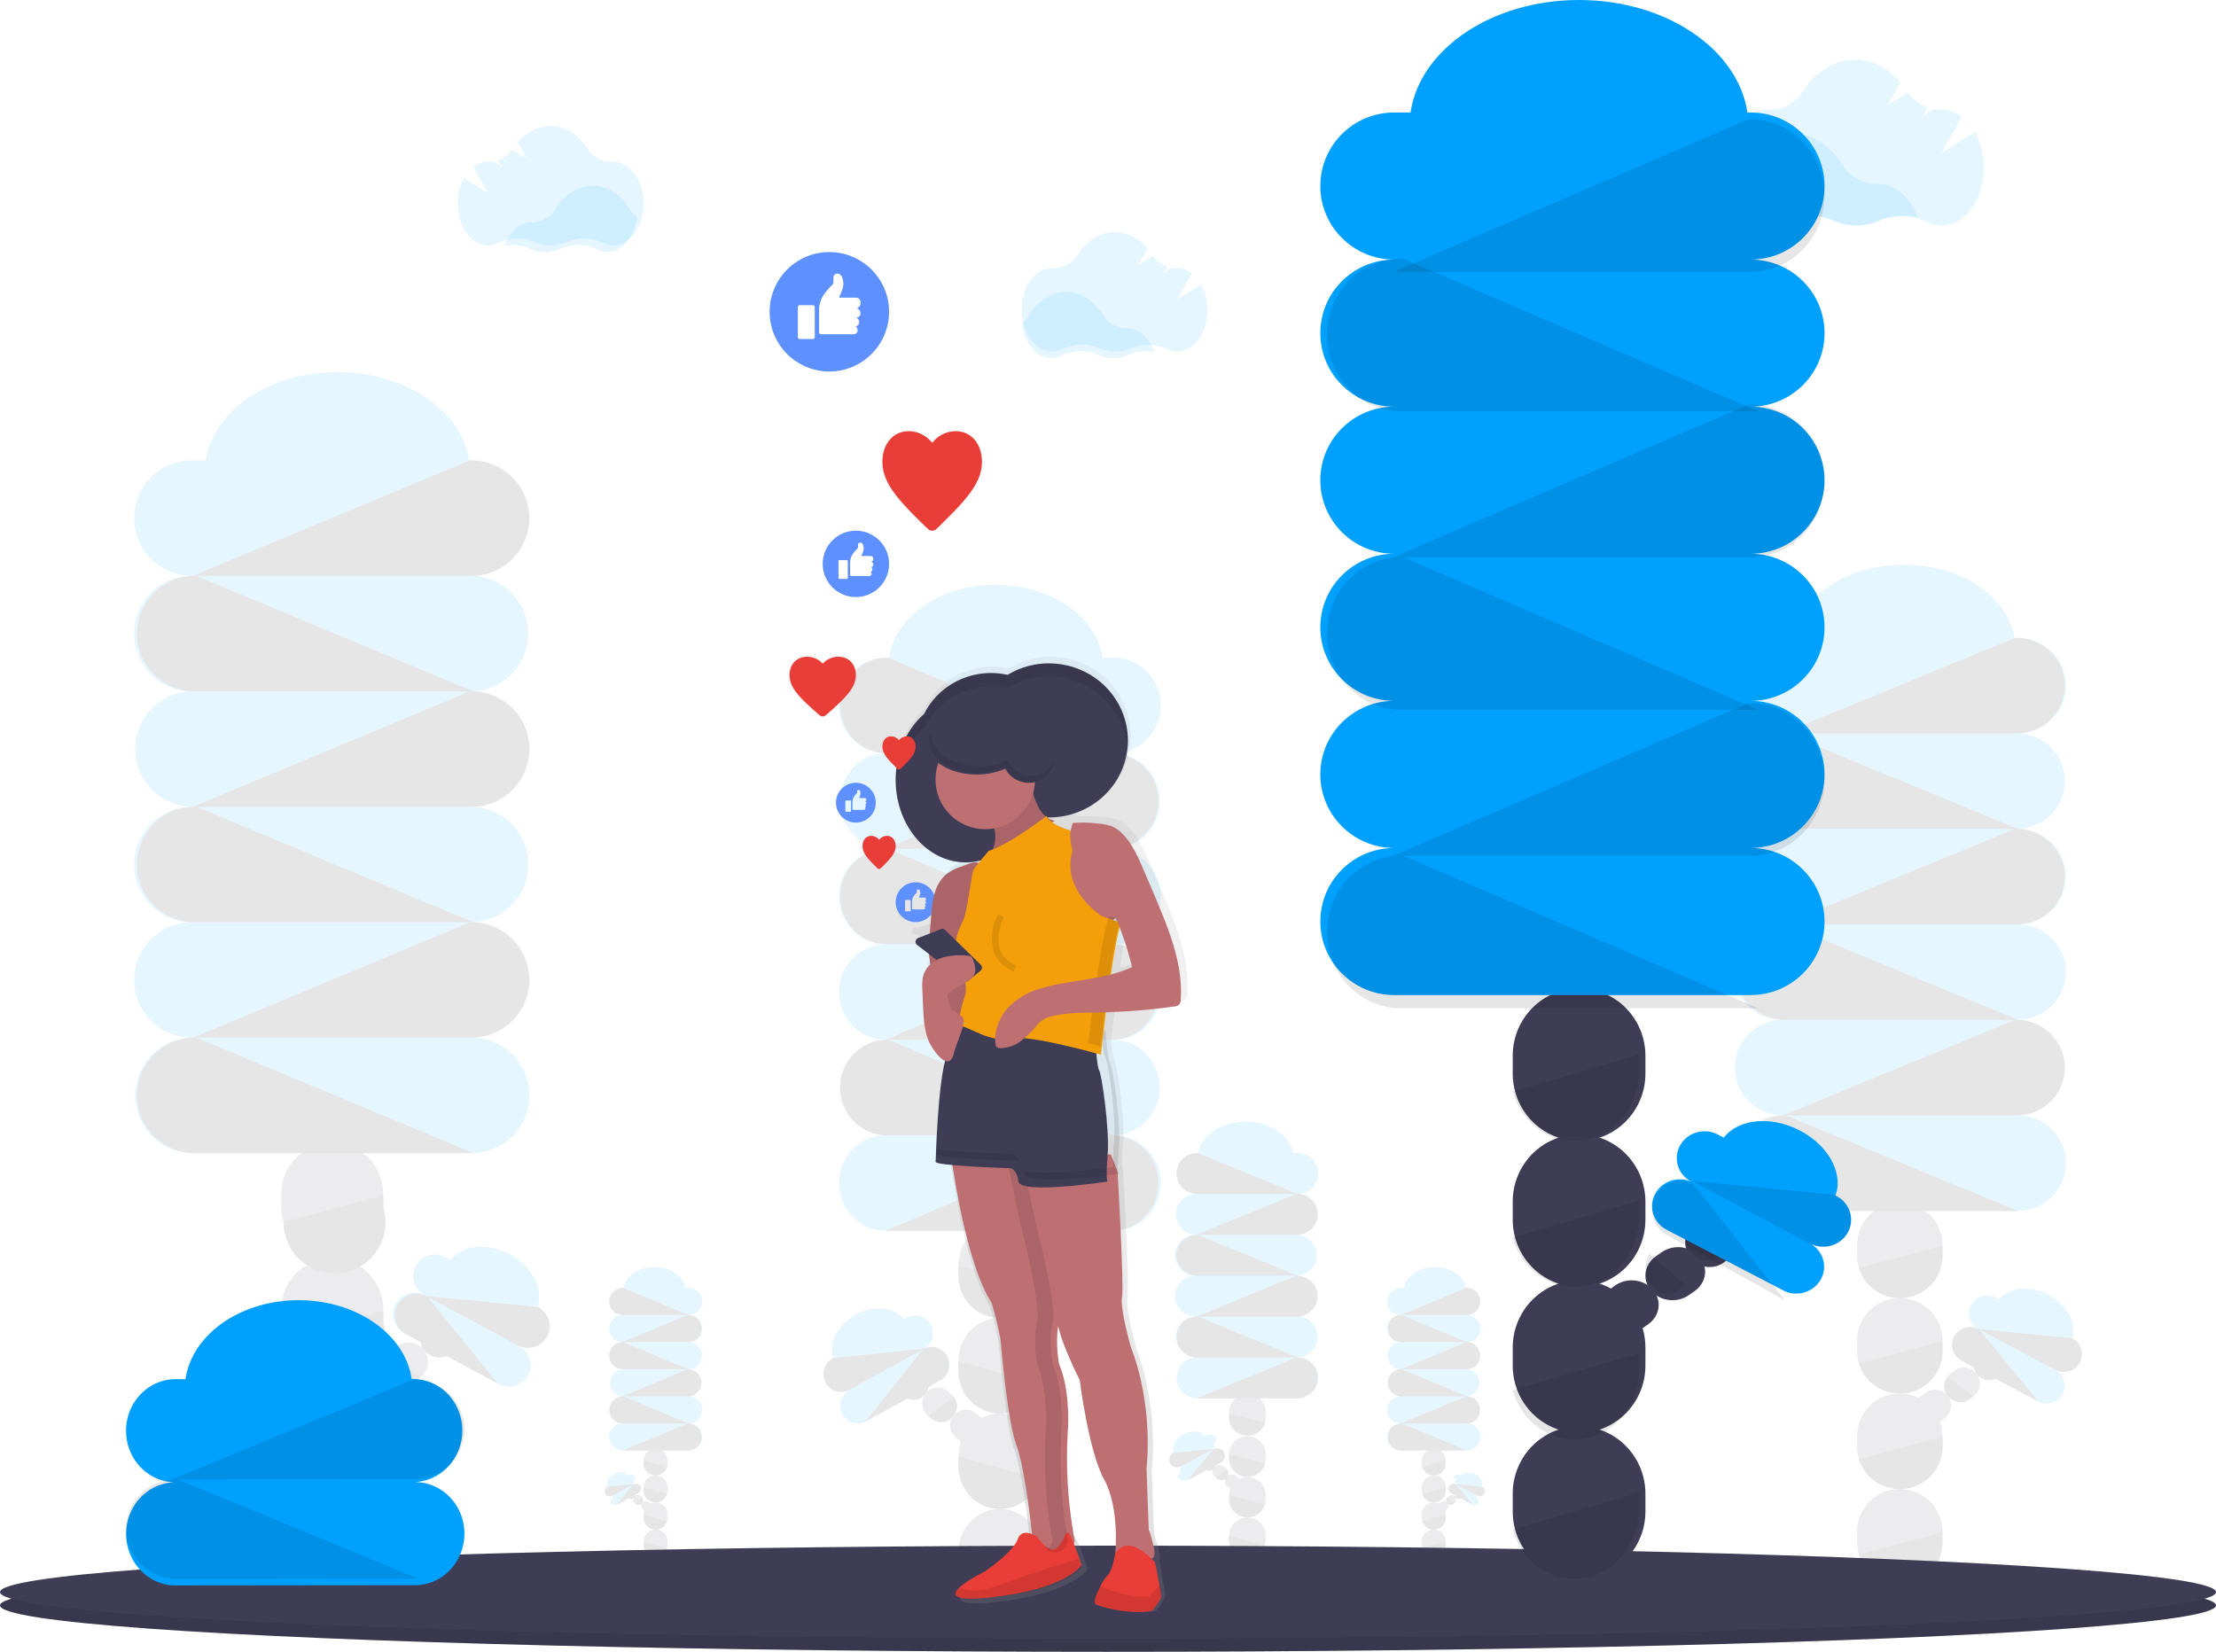 <svg xmlns="http://www.w3.org/2000/svg" width="334" height="249" viewBox="0 0 334 249">
    <defs>
        <linearGradient id="a" x1="49.985%" x2="49.985%" y1="99.995%" y2=".005%">
            <stop offset="0%" stop-color="gray" stop-opacity=".25"/>
            <stop offset="54%" stop-color="gray" stop-opacity=".12"/>
            <stop offset="100%" stop-color="gray" stop-opacity=".1"/>
        </linearGradient>
    </defs>
    <g fill="none" fill-rule="evenodd">
        <path fill="#00A0FF" fill-rule="nonzero" d="M289 32.699a9.813 9.813 0 0 0-5.612.603 8.389 8.389 0 0 1-6.74-.017 9.593 9.593 0 0 0-7.924.152 4.961 4.961 0 0 1-2.282.563c-3.213 0-5.886-3.185-6.442-7.389a6.159 6.159 0 0 0 1.606-1.706c1.884-2.988 4.802-4.905 8.079-4.905 3.276 0 6.157 1.894 8.03 4.852a6.225 6.225 0 0 0 5.355 2.886h.084c2.536 0 4.752 2.016 5.846 4.96z" opacity=".1"/>
        <path fill="#00A0FF" fill-rule="nonzero" d="M297.673 19.904l-5.045 3.147 3.062-5.477a5.06 5.06 0 0 0-3.052-1.07h-.082c-.35.006-.7-.019-1.046-.074l-1.704 1.064.735-1.31a6.062 6.062 0 0 1-2.99-2.237l-3.063 1.917 1.95-3.454c-1.79-2.113-4.203-3.41-6.855-3.41-3.183 0-6.018 1.863-7.848 4.762a5.877 5.877 0 0 1-5.201 2.748h-.172c-3.514 0-6.362 3.918-6.362 8.747 0 4.828 2.825 8.743 6.352 8.743a4.851 4.851 0 0 0 2.217-.543 9.317 9.317 0 0 1 7.698-.15 8.16 8.16 0 0 0 6.547.015 9.34 9.34 0 0 1 7.633.144 4.828 4.828 0 0 0 2.19.534c3.515 0 6.362-3.915 6.362-8.747a10.957 10.957 0 0 0-1.326-5.35z" opacity=".1"/>
        <g fill-rule="nonzero" opacity=".1">
            <path fill="#3F3D56" d="M42.406 214.775v2.063a7.68 7.68 0 0 0 7.68 7.678 7.68 7.68 0 0 0 7.681-7.678v-2.046a7.68 7.68 0 0 0-7.68-7.678 7.68 7.68 0 0 0-7.681 7.678v-.017zM57.767 182.013v-2.049a7.68 7.68 0 0 0-7.68-7.678 7.68 7.68 0 0 0-7.681 7.678v2.046c-.003.752.107 1.5.326 2.22a7.678 7.678 0 0 0 15.016-2.22l.02.003z"/>
            <path fill="#3F3D56" d="M42.406 197.37v2.05a7.68 7.68 0 0 0 7.68 7.677 7.68 7.68 0 0 0 7.681-7.678v-2.05a7.68 7.68 0 0 0-7.68-7.677 7.68 7.68 0 0 0-7.681 7.678zM50.087 224.5a7.702 7.702 0 0 0-7.681 7.675v2.046a7.68 7.68 0 0 0 7.68 7.678 7.68 7.68 0 0 0 7.681-7.678v-2.046a7.7 7.7 0 0 0-7.68-7.675z"/>
            <path fill="#000" d="M57.767 180.163v1.85a7.678 7.678 0 1 1-15.016 2.219l15.016-4.069zM57.767 197.585v1.85a7.678 7.678 0 1 1-15.016 2.219l15.016-4.069zM57.767 214.971v1.867a7.678 7.678 0 1 1-15.016 2.219l15.016-4.086zM57.767 232.374v1.85a7.678 7.678 0 1 1-15.016 2.219l15.016-4.07z"/>
            <path fill="#3F3D56" d="M73.805 199.543l-.614.473a2.903 2.903 0 0 1-3.545-4.594l.614-.473a2.9 2.9 0 1 1 3.545 4.595z"/>
            <path fill="#3F3D56" d="M65.05 198.972l-.61.473a2.9 2.9 0 1 0 3.544 4.591l.61-.47a2.9 2.9 0 1 0-3.544-4.594z"/>
            <path fill="#3F3D56" d="M59.843 202.989l-.613.47a2.9 2.9 0 1 0 3.545 4.591l.613-.47a2.9 2.9 0 1 0-3.545-4.594v.003z"/>
            <path fill="#3F3D56" d="M54.634 207.006l-.61.47a2.9 2.9 0 1 0 3.544 4.594l.61-.473a2.9 2.9 0 1 0-3.544-4.591z"/>
            <path fill="#000" d="M73.746 199.595l-.555.428a2.903 2.903 0 0 1-4.133-3.985l4.688 3.557zM68.536 203.612l-.552.424a2.903 2.903 0 0 1-4.119-3.98l4.671 3.556zM63.33 207.626l-.555.427a2.903 2.903 0 0 1-4.133-3.98l4.688 3.553z"/>
            <path fill="#00A0FF" d="M71.082 104.21a8.704 8.704 0 0 1 8.706 8.703 8.704 8.704 0 0 1-8.706 8.703 8.704 8.704 0 0 1 8.537 8.7c0 4.742-3.795 8.61-8.537 8.702a8.704 8.704 0 0 1 8.537 8.701c0 4.741-3.795 8.61-8.537 8.701a8.704 8.704 0 0 1 8.706 8.703 8.704 8.704 0 0 1-8.706 8.703H29.094a8.704 8.704 0 0 1-8.706-8.703 8.704 8.704 0 0 1 8.706-8.703 8.706 8.706 0 0 1-7.68-4.3 8.7 8.7 0 0 1 0-8.8 8.706 8.706 0 0 1 7.68-4.302 8.706 8.706 0 0 1-7.68-4.301 8.7 8.7 0 0 1 0-8.8 8.706 8.706 0 0 1 7.68-4.301 8.704 8.704 0 0 1-8.706-8.703 8.704 8.704 0 0 1 8.706-8.703 8.706 8.706 0 0 1-7.68-4.301 8.7 8.7 0 0 1 0-8.8 8.706 8.706 0 0 1 7.68-4.302 8.706 8.706 0 0 1-7.68-4.3 8.7 8.7 0 0 1 0-8.8 8.706 8.706 0 0 1 7.68-4.302h1.92c1.103-7.486 9.564-13.31 19.843-13.31 10.28 0 18.74 5.824 19.843 13.31h.382a8.704 8.704 0 0 1 8.537 8.701c0 4.741-3.795 8.61-8.537 8.701a8.704 8.704 0 0 1 8.537 8.702c0 4.74-3.795 8.61-8.537 8.7z"/>
            <path fill="#000" d="M79.785 78.108a8.727 8.727 0 0 1-8.703 8.7H29.094l41.73-17.403h.258a8.727 8.727 0 0 1 8.703 8.703z"/>
            <path fill="#000" d="M20.646 95.51a8.727 8.727 0 0 0 8.706 8.7h41.985l-41.73-17.403h-.255a8.73 8.73 0 0 0-8.706 8.703zM20.646 130.315a8.73 8.73 0 0 0 8.706 8.703h41.985l-41.73-17.402h-.255a8.727 8.727 0 0 0-8.706 8.7zM20.646 165.123a8.73 8.73 0 0 0 8.706 8.703h41.985l-41.73-17.406h-.255a8.73 8.73 0 0 0-8.706 8.703zM79.785 112.913a8.727 8.727 0 0 1-8.703 8.703H29.094l41.73-17.406h.258a8.727 8.727 0 0 1 8.703 8.703z"/>
            <path fill="#000" d="M79.785 147.72a8.727 8.727 0 0 1-8.703 8.7H29.094l41.73-17.402h.258a8.727 8.727 0 0 1 8.703 8.703z"/>
            <path fill="#00A0FF" d="M74.963 208.53l-13.827-7.44a3.263 3.263 0 1 1 3.088-5.73 3.263 3.263 0 1 1 3.085-5.73l.633.326c1.69-2.284 5.507-2.689 8.892-.868 3.385 1.82 5.141 5.24 4.175 7.9l.127.069a3.263 3.263 0 0 1-3.075 5.75 3.263 3.263 0 1 1-3.098 5.723z"/>
            <path fill="#000" d="M82.471 201.478a3.265 3.265 0 0 1-4.41 1.328l-13.824-7.44 16.827 1.664.085.046a3.263 3.263 0 0 1 1.322 4.402z"/>
            <path fill="#000" d="M59.912 196.727a3.263 3.263 0 0 0 1.322 4.408l13.827 7.44-10.657-13.124-.082-.046a3.265 3.265 0 0 0-4.41 1.322z"/>
        </g>
        <g fill-rule="nonzero" opacity=".1">
            <path fill="#3F3D56" d="M156.937 219.413v1.695c0 3.507-2.79 6.35-6.23 6.35-3.44 0-6.23-2.843-6.23-6.35v-1.695c0-3.507 2.79-6.35 6.23-6.35 3.44 0 6.23 2.843 6.23 6.35zM144.477 192.312v-1.682c0-3.507 2.79-6.35 6.23-6.35 3.44 0 6.23 2.843 6.23 6.35v1.692c0 .622-.09 1.24-.268 1.836-.887 3.021-3.815 4.92-6.875 4.46-3.06-.461-5.324-3.143-5.317-6.296v-.01z"/>
            <path fill="#3F3D56" d="M156.937 205.017v1.695c0 3.507-2.79 6.35-6.23 6.35-3.44 0-6.23-2.843-6.23-6.35v-1.695c0-3.508 2.79-6.35 6.23-6.35 3.44 0 6.23 2.842 6.23 6.35zM150.707 227.459c3.438.01 6.221 2.85 6.23 6.354v1.691c0 3.508-2.79 6.351-6.23 6.351-3.44 0-6.23-2.843-6.23-6.35v-1.692c.01-3.504 2.793-6.343 6.23-6.354z"/>
            <path fill="#000" d="M144.477 190.782v1.53c-.007 3.153 2.257 5.835 5.317 6.296 3.06.46 5.988-1.439 6.875-4.46l-12.192-3.366zM144.477 205.178v1.534c.004 3.146 2.266 5.816 5.32 6.276 3.053.46 5.977-1.429 6.872-4.44l-12.192-3.37zM144.477 219.588v1.53c.004 3.146 2.266 5.816 5.32 6.276 3.053.46 5.977-1.429 6.872-4.44l-12.192-3.366zM144.477 233.974v1.53c-.016 3.157 2.246 5.846 5.309 6.311 3.063.466 5.995-1.434 6.883-4.458l-12.192-3.383z"/>
            <path fill="#3F3D56" d="M131.47 206.82l.496.389a2.32 2.32 0 0 0 3.062-.179c.837-.822.96-2.144.289-3.112a2.327 2.327 0 0 0-.475-.507l-.497-.388a2.318 2.318 0 0 0-2.333-.32 2.394 2.394 0 0 0-1.438 1.9c-.112.85.23 1.697.895 2.22v-.003z"/>
            <path fill="#3F3D56" d="M138.57 206.34l.498.391a2.422 2.422 0 0 1 .895 2.22 2.394 2.394 0 0 1-1.438 1.9 2.318 2.318 0 0 1-2.333-.319l-.498-.392a2.422 2.422 0 0 1-.895-2.22c.112-.85.66-1.574 1.438-1.9a2.318 2.318 0 0 1 2.334.32z"/>
            <path fill="#3F3D56" d="M142.793 209.663l.497.392a2.422 2.422 0 0 1 .895 2.22 2.394 2.394 0 0 1-1.438 1.9 2.318 2.318 0 0 1-2.333-.32l-.497-.391a2.431 2.431 0 0 1-.427-3.366 2.324 2.324 0 0 1 3.303-.435z"/>
            <path fill="#3F3D56" d="M147.018 212.987l.497.391a2.422 2.422 0 0 1 .895 2.22 2.394 2.394 0 0 1-1.438 1.9 2.318 2.318 0 0 1-2.333-.319l-.504-.392a2.422 2.422 0 0 1-.895-2.22c.112-.85.66-1.574 1.438-1.9a2.318 2.318 0 0 1 2.333.32h.007z"/>
            <path fill="#000" d="M131.514 206.856l.452.353a2.32 2.32 0 0 0 3.062-.179c.837-.822.96-2.144.289-3.112l-3.803 2.938zM135.743 210.18l.452.352a2.32 2.32 0 0 0 3.062-.178c.837-.822.96-2.145.288-3.113l-3.802 2.939zM139.965 213.503l.449.353a2.32 2.32 0 0 0 3.068-.172c.84-.824.96-2.15.285-3.12l-3.802 2.94z"/>
            <path fill="#00A0FF" d="M133.677 127.948c-2.559-.056-4.947 1.304-6.242 3.554a7.32 7.32 0 0 0 0 7.288c1.295 2.25 3.683 3.61 6.242 3.554-2.559-.056-4.947 1.304-6.242 3.554a7.32 7.32 0 0 0 0 7.289c1.295 2.25 3.683 3.61 6.242 3.554-3.9 0-7.062 3.223-7.062 7.2 0 3.976 3.162 7.2 7.062 7.2-2.559-.057-4.947 1.303-6.242 3.553a7.32 7.32 0 0 0 0 7.289c1.295 2.25 3.683 3.61 6.242 3.554h34.06c2.559.055 4.947-1.304 6.242-3.554a7.32 7.32 0 0 0 0-7.289c-1.295-2.25-3.683-3.61-6.242-3.554 3.9 0 7.063-3.223 7.063-7.2 0-3.976-3.162-7.2-7.063-7.2 2.559.056 4.947-1.303 6.242-3.553a7.32 7.32 0 0 0 0-7.289c-1.295-2.25-3.683-3.61-6.242-3.554 2.559.056 4.947-1.304 6.242-3.554a7.32 7.32 0 0 0 0-7.288c-1.295-2.25-3.683-3.61-6.242-3.554 3.9 0 7.063-3.224 7.063-7.2s-3.162-7.2-7.063-7.2c2.559.056 4.947-1.304 6.242-3.554a7.32 7.32 0 0 0 0-7.288c-1.295-2.25-3.683-3.61-6.242-3.554h-1.555c-.895-6.193-7.747-11.01-16.098-11.01-8.35 0-15.203 4.817-16.097 11.01h-.323c-2.558-.056-4.946 1.304-6.242 3.554a7.32 7.32 0 0 0 0 7.288c1.296 2.25 3.684 3.61 6.242 3.554-3.9 0-7.062 3.224-7.062 7.2s3.162 7.2 7.062 7.2h.013z"/>
            <path fill="#000" d="M126.615 106.348c.01 3.972 3.166 7.19 7.062 7.2h34.06l-33.853-14.396h-.207c-3.895.01-7.05 3.226-7.062 7.196zM174.593 120.748c-.02 3.967-3.17 7.178-7.062 7.2h-34.048l33.857-14.4h.207c3.885.03 7.025 3.239 7.046 7.2zM174.593 149.544c-.014 3.97-3.169 7.182-7.062 7.193h-34.048l33.857-14.396h.207c3.891.02 7.037 3.236 7.046 7.203zM174.593 178.34c-.012 3.97-3.167 7.186-7.062 7.197h-34.048l33.857-14.397h.207c3.89.02 7.036 3.235 7.046 7.2z"/>
            <path fill="#000" d="M126.615 135.144c.01 3.972 3.166 7.19 7.062 7.2h34.06l-33.853-14.396h-.207c-3.895.01-7.05 3.226-7.062 7.196zM126.615 163.94c.02 3.968 3.17 7.179 7.062 7.2h34.06l-33.853-14.403h-.207c-3.893.022-7.043 3.235-7.062 7.203z"/>
            <path fill="#00A0FF" d="M130.517 214.25l11.217-6.156c1.284-.705 1.765-2.339 1.073-3.648a2.616 2.616 0 0 0-3.578-1.094c1.284-.704 1.766-2.337 1.075-3.646a2.615 2.615 0 0 0-3.577-1.096l-.513.283c-1.372-1.879-4.47-2.224-7.217-.717-2.747 1.507-4.167 4.334-3.386 6.535l-.1.056c-1.285.704-1.766 2.336-1.075 3.646a2.615 2.615 0 0 0 3.576 1.096c-1.284.705-1.765 2.338-1.073 3.647a2.616 2.616 0 0 0 3.578 1.094z"/>
            <path fill="#000" d="M124.445 208.4a2.625 2.625 0 0 0 3.577 1.095l11.217-6.156-13.65 1.379-.069.036c-1.28.708-1.76 2.336-1.075 3.646zM142.738 204.484c.687 1.309.208 2.938-1.072 3.646l-11.217 6.157 8.644-10.86.068-.039a2.625 2.625 0 0 1 3.577 1.096z"/>
        </g>
        <g fill-rule="nonzero" opacity=".1">
            <path fill="#3F3D56" d="M100.626 228.286v.486a1.806 1.806 0 0 1-3.61 0v-.48a1.805 1.805 0 1 1 3.61 0v-.006zM97.016 220.59v-.482a1.806 1.806 0 0 1 3.61 0v.483c0 .177-.026.352-.078.521a1.803 1.803 0 0 1-3.532-.521z"/>
            <path fill="#3F3D56" d="M100.626 224.209v.479a1.806 1.806 0 0 1-3.61 0v-.48a1.805 1.805 0 1 1 3.61 0zM98.823 230.567a1.81 1.81 0 0 1 1.803 1.806v.48a1.805 1.805 0 1 1-3.61 0v-.48a1.81 1.81 0 0 1 1.807-1.806z"/>
            <path fill="#000" d="M97.016 220.157v.434a1.803 1.803 0 0 0 3.532.521l-3.532-.955zM97.016 224.244v.434a1.803 1.803 0 0 0 3.532.508l-3.532-.942zM97.016 228.332v.44a1.803 1.803 0 0 0 3.532.521l-3.532-.961zM97.016 232.419v.433a1.803 1.803 0 0 0 3.532.522l-3.532-.955z"/>
            <path fill="#3F3D56" d="M93.25 224.707l.143.114a.682.682 0 0 0 .979-.935.652.652 0 0 0-.137-.147l-.144-.11a.683.683 0 0 0-.834 1.078h-.007z"/>
            <path fill="#3F3D56" d="M95.308 224.574l.143.11a.681.681 0 1 1-.831 1.08l-.147-.112a.682.682 0 1 1 .835-1.078z"/>
            <path fill="#3F3D56" d="M96.53 225.512l.144.111a.687.687 0 0 1 .124.958.682.682 0 0 1-.956.12l-.143-.11a.681.681 0 0 1 .831-1.079z"/>
            <path fill="#3F3D56" d="M97.753 226.46l.144.112a.681.681 0 1 1-.832 1.078l-.143-.11a.681.681 0 0 1 .831-1.08z"/>
            <path fill="#000" d="M93.263 224.72l.13.101a.682.682 0 0 0 .979-.935l-1.109.834zM94.49 225.662l.13.101a.682.682 0 0 0 .978-.935l-1.109.834zM95.712 226.607l.13.098c.298.23.725.176.956-.12a.69.69 0 0 0 0-.815l-1.086.837z"/>
            <path fill="#00A0FF" d="M93.89 202.316a2.044 2.044 0 1 0 0 4.087 2.047 2.047 0 0 0 0 4.09 2.044 2.044 0 1 0 0 4.088 2.044 2.044 0 1 0 0 4.087h9.863a2.044 2.044 0 1 0 0-4.087 2.044 2.044 0 1 0 0-4.087 2.047 2.047 0 0 0 0-4.09 2.044 2.044 0 1 0 0-4.088 2.044 2.044 0 1 0 0-4.087 2.044 2.044 0 1 0 0-4.087h-.45c-.26-1.757-2.246-3.126-4.663-3.126-2.416 0-4.402 1.37-4.66 3.126h-.09a2.044 2.044 0 1 0 0 4.087 2.044 2.044 0 1 0 0 4.087z"/>
            <path fill="#000" d="M91.845 196.179a2.05 2.05 0 0 0 2.044 2.044h9.864l-9.802-4.088h-.062a2.05 2.05 0 0 0-2.044 2.044zM105.74 200.273a2.05 2.05 0 0 1-2.045 2.043H93.83l9.803-4.087h.062a2.05 2.05 0 0 1 2.044 2.044zM105.74 208.45a2.054 2.054 0 0 1-2.045 2.044H93.83l9.803-4.09h.062a2.054 2.054 0 0 1 2.044 2.046zM105.74 216.624a2.05 2.05 0 0 1-2.045 2.044H93.83l9.803-4.087h.062a2.05 2.05 0 0 1 2.044 2.043zM91.845 204.36a2.05 2.05 0 0 0 2.044 2.043h9.864l-9.802-4.087h-.062a2.05 2.05 0 0 0-2.044 2.044zM91.845 212.537a2.05 2.05 0 0 0 2.044 2.044h9.864l-9.802-4.087h-.062a2.05 2.05 0 0 0-2.044 2.043z"/>
            <path fill="#00A0FF" d="M92.976 226.816l3.261-1.75a1.701 1.701 0 0 1-.414-2.38.763.763 0 0 0-1.037-.325l-.147.078c-.398-.531-1.304-.632-2.09-.202-.786.43-1.207 1.228-.978 1.854h-.03a1.701 1.701 0 0 1 .414 2.38.766.766 0 0 0 1.021.345z"/>
            <path fill="#000" d="M91.215 225.16a.766.766 0 0 0 1.037.326l3.261-1.747-3.952.388h-.02a.766.766 0 0 0-.326 1.033z"/>
            <path fill="#000" d="M96.514 224.046a.769.769 0 0 1-.31 1.036l-3.26 1.747 2.5-3.083h.02a.77.77 0 0 1 1.05.3z"/>
        </g>
        <g fill-rule="nonzero" opacity=".1">
            <path fill="#3F3D56" d="M190.776 225.294v.728c-.051 1.465-1.273 2.627-2.762 2.627s-2.71-1.162-2.761-2.627v-.728c.05-1.465 1.272-2.627 2.761-2.627 1.49 0 2.71 1.162 2.762 2.627zM185.253 213.692v-.728a2.711 2.711 0 0 1 1.352-2.434 2.8 2.8 0 0 1 2.818 0 2.711 2.711 0 0 1 1.353 2.434v.725c0 .267-.041.532-.122.786-.396 1.29-1.692 2.099-3.045 1.902-1.353-.197-2.356-1.34-2.356-2.688v.003z"/>
            <path fill="#3F3D56" d="M190.776 219.13v.726a2.711 2.711 0 0 1-1.353 2.434 2.8 2.8 0 0 1-2.818 0 2.711 2.711 0 0 1-1.352-2.434v-.725c.05-1.465 1.272-2.627 2.761-2.627 1.49 0 2.71 1.162 2.762 2.627zM188.013 228.74c1.523.005 2.757 1.22 2.763 2.72v.725c-.051 1.466-1.273 2.627-2.762 2.627s-2.71-1.161-2.761-2.627v-.724c.003-1.5 1.236-2.716 2.76-2.721z"/>
            <path fill="#000" d="M185.253 213.039v.647c0 1.347 1.003 2.49 2.356 2.687 1.353.197 2.65-.612 3.045-1.9l-5.401-1.434zM185.253 219.202v.647c0 1.347 1.003 2.49 2.356 2.688 1.353.197 2.65-.612 3.045-1.902l-5.401-1.433zM185.253 225.365v.647c.002 1.347 1.005 2.489 2.358 2.685 1.353.196 2.647-.613 3.043-1.902l-5.401-1.43zM185.253 231.529v.647c0 1.347 1.003 2.49 2.356 2.687 1.353.197 2.65-.612 3.045-1.901l-5.401-1.433z"/>
            <path fill="#3F3D56" d="M179.486 219.904l.22.165c.41.316.993.287 1.367-.068.374-.356.425-.929.118-1.342a1.196 1.196 0 0 0-.21-.217l-.22-.165a1.057 1.057 0 0 0-1.081-.219 1.032 1.032 0 0 0-.677.86c-.041.389.146.768.483.976v.01z"/>
            <path fill="#3F3D56" d="M182.634 219.697l.22.168c.39.364.436.96.106 1.378-.329.417-.926.521-1.38.24l-.221-.168a1.024 1.024 0 0 1-.483-.978c.04-.39.303-.722.676-.858a1.057 1.057 0 0 1 1.082.218z"/>
            <path fill="#3F3D56" d="M184.507 221.12l.22.169c.39.364.436.96.106 1.377-.329.418-.926.522-1.381.24l-.22-.168a1.024 1.024 0 0 1-.484-.977c.041-.39.304-.723.677-.859a1.057 1.057 0 0 1 1.082.219z"/>
            <path fill="#3F3D56" d="M186.38 222.544l.22.168c.414.358.474.972.136 1.4a1.052 1.052 0 0 1-1.411.218l-.22-.165a1.024 1.024 0 0 1-.484-.977c.041-.39.304-.723.677-.86a1.057 1.057 0 0 1 1.082.22v-.004z"/>
            <path fill="#000" d="M179.506 219.92l.2.15c.41.315.993.286 1.367-.07.374-.355.425-.928.118-1.341l-1.685 1.261zM181.382 221.34l.2.153c.41.316.993.287 1.367-.069.374-.355.425-.928.119-1.342l-1.686 1.259zM183.252 222.764l.2.152c.409.317.992.287 1.367-.068.374-.356.424-.929.118-1.342l-1.685 1.258z"/>
            <path fill="#00A0FF" d="M180.465 186.137a3.146 3.146 0 0 0-2.917 1.462 3.043 3.043 0 0 0 0 3.224 3.146 3.146 0 0 0 2.917 1.461 3.146 3.146 0 0 0-2.917 1.462 3.043 3.043 0 0 0 0 3.224 3.146 3.146 0 0 0 2.917 1.461 3.143 3.143 0 0 0-2.796 1.512 3.043 3.043 0 0 0 0 3.14 3.143 3.143 0 0 0 2.796 1.512c-1.73 0-3.131 1.38-3.131 3.083 0 1.703 1.402 3.083 3.131 3.083h15.098c1.73 0 3.131-1.38 3.131-3.083 0-1.703-1.401-3.083-3.13-3.083 1.688-.054 3.029-1.418 3.029-3.082s-1.34-3.028-3.03-3.082c1.628-.127 2.883-1.465 2.883-3.073 0-1.608-1.255-2.946-2.883-3.074 1.628-.127 2.883-1.465 2.883-3.073 0-1.608-1.255-2.946-2.883-3.074 1.69-.054 3.03-1.417 3.03-3.081s-1.34-3.028-3.03-3.082c1.73 0 3.131-1.38 3.131-3.083 0-1.703-1.401-3.083-3.13-3.083h-.69c-.398-2.65-3.441-4.714-7.137-4.714-3.697 0-6.74 2.064-7.137 4.714h-.135c-1.73 0-3.131 1.38-3.131 3.083 0 1.703 1.402 3.083 3.131 3.083a3.143 3.143 0 0 0-2.796 1.511 3.043 3.043 0 0 0 0 3.141 3.143 3.143 0 0 0 2.796 1.511z"/>
            <path fill="#000" d="M177.334 176.89c.005 1.701 1.404 3.079 3.131 3.084h15.098l-15.006-6.157h-.092c-1.723.006-3.12 1.377-3.131 3.074z"/>
            <path fill="#000" d="M198.6 183.054c-.006 1.7-1.403 3.076-3.129 3.083h-15.114l15.022-6.173h.092c1.73.006 3.128 1.388 3.128 3.09zM198.6 195.384c-.008 1.698-1.404 3.073-3.129 3.08h-15.114l15.006-6.147h.092c1.726-.002 3.13 1.367 3.144 3.067zM198.6 207.71c-.006 1.7-1.403 3.076-3.129 3.084h-15.114l15.006-6.167h.092c1.732-.002 3.139 1.378 3.144 3.083zM177.334 189.217c.005 1.701 1.404 3.078 3.131 3.084h15.098l-15.006-6.147h-.092c-1.72.003-3.117 1.37-3.131 3.063z"/>
            <path fill="#000" d="M177.334 201.547c.005 1.7 1.405 3.077 3.131 3.08h15.098l-15.006-6.163h-.092c-1.727.005-3.126 1.382-3.131 3.083z"/>
            <path fill="#00A0FF" d="M179.062 223.084l4.975-2.636a2.563 2.563 0 0 1-.634-3.592 1.186 1.186 0 0 0-1.587-.465l-.227.12c-.608-.806-1.971-.952-3.197-.324-1.226.627-1.85 1.854-1.502 2.798l-.046.023a2.563 2.563 0 0 1 .635 3.591c.144.272.392.476.689.567.297.091.62.062.894-.082z"/>
            <path fill="#000" d="M176.368 220.587c.31.558 1.018.765 1.587.466l4.971-2.634-6.052.589-.03.016a1.146 1.146 0 0 0-.476 1.563zM184.48 218.904c.306.56.093 1.259-.476 1.56l-4.971 2.637 3.83-4.637.034-.016a1.18 1.18 0 0 1 1.583.456z"/>
        </g>
        <g fill-rule="nonzero" opacity=".1">
            <path fill="#3F3D56" d="M214.296 228.286v.486a1.806 1.806 0 0 0 3.61 0v-.48a1.805 1.805 0 1 0-3.61 0v-.006zM217.905 220.59v-.482a1.806 1.806 0 0 0-3.61 0v.483c0 .177.027.352.079.521a1.803 1.803 0 0 0 3.531-.521z"/>
            <path fill="#3F3D56" d="M214.296 224.209v.479a1.806 1.806 0 0 0 3.61 0v-.48a1.805 1.805 0 1 0-3.61 0zM216.099 230.567a1.81 1.81 0 0 0-1.803 1.806v.48a1.805 1.805 0 1 0 3.61 0v-.48a1.81 1.81 0 0 0-1.807-1.806z"/>
            <path fill="#000" d="M217.905 220.157v.434a1.803 1.803 0 0 1-3.531.521l3.531-.955zM217.905 224.244v.434a1.803 1.803 0 0 1-3.531.508l3.531-.942zM217.905 228.332v.44a1.803 1.803 0 0 1-3.531.521l3.531-.961zM217.905 232.419v.433a1.803 1.803 0 0 1-3.531.522l3.531-.955z"/>
            <path fill="#3F3D56" d="M221.672 224.707l-.144.114a.682.682 0 0 1-.978-.935.652.652 0 0 1 .137-.147l.143-.11a.683.683 0 0 1 .835 1.078h.007z"/>
            <path fill="#3F3D56" d="M219.614 224.574l-.143.11a.681.681 0 0 0 .831 1.08l.147-.112a.682.682 0 1 0-.835-1.078z"/>
            <path fill="#3F3D56" d="M218.391 225.512l-.143.111a.687.687 0 0 0-.124.958c.23.297.658.351.955.12l.144-.11a.681.681 0 0 0-.832-1.079z"/>
            <path fill="#3F3D56" d="M217.168 226.46l-.143.112a.681.681 0 0 0 .832 1.078l.143-.11a.681.681 0 0 0-.832-1.08z"/>
            <path fill="#000" d="M221.659 224.72l-.13.101a.682.682 0 0 1-.979-.935l1.109.834zM220.433 225.662l-.13.101a.682.682 0 0 1-.98-.935l1.11.834zM219.21 226.607l-.13.098a.682.682 0 0 1-.956-.12.69.69 0 0 1 0-.815l1.086.837z"/>
            <path fill="#00A0FF" d="M221.033 202.316a2.044 2.044 0 1 1 0 4.087 2.047 2.047 0 0 1 0 4.09 2.044 2.044 0 1 1 0 4.088 2.044 2.044 0 1 1 0 4.087h-9.865a2.044 2.044 0 1 1 0-4.087 2.044 2.044 0 1 1 0-4.087 2.047 2.047 0 0 1 0-4.09 2.044 2.044 0 1 1 0-4.088 2.044 2.044 0 1 1 0-4.087 2.044 2.044 0 1 1 0-4.087h.45c.261-1.757 2.247-3.126 4.664-3.126 2.416 0 4.402 1.37 4.66 3.126h.09a2.044 2.044 0 1 1 0 4.087 2.044 2.044 0 1 1 0 4.087z"/>
            <path fill="#000" d="M223.077 196.179a2.05 2.05 0 0 1-2.044 2.044h-9.865l9.803-4.088h.062a2.05 2.05 0 0 1 2.044 2.044zM209.183 200.273a2.05 2.05 0 0 0 2.044 2.043h9.864l-9.802-4.087h-.062a2.05 2.05 0 0 0-2.044 2.044zM209.183 208.45a2.054 2.054 0 0 0 2.044 2.044h9.864l-9.802-4.09h-.062a2.054 2.054 0 0 0-2.044 2.046zM209.183 216.624a2.05 2.05 0 0 0 2.044 2.044h9.864l-9.802-4.087h-.062a2.05 2.05 0 0 0-2.044 2.043zM223.077 204.36a2.05 2.05 0 0 1-2.044 2.043h-9.865l9.803-4.087h.062a2.05 2.05 0 0 1 2.044 2.044zM223.077 212.537a2.05 2.05 0 0 1-2.044 2.044h-9.865l9.803-4.087h.062a2.05 2.05 0 0 1 2.044 2.043z"/>
            <path fill="#00A0FF" d="M221.946 226.816l-3.261-1.75a1.701 1.701 0 0 0 .414-2.38.763.763 0 0 1 1.037-.325l.147.078c.397-.531 1.304-.632 2.09-.202.786.43 1.206 1.228.978 1.854h.03a1.701 1.701 0 0 0-.415 2.38.766.766 0 0 1-1.02.345z"/>
            <path fill="#000" d="M223.707 225.16a.766.766 0 0 1-1.037.326l-3.245-1.747 3.952.388h.02c.37.201.508.662.31 1.033z"/>
            <path fill="#000" d="M218.408 224.046a.769.769 0 0 0 .31 1.036l3.26 1.747-2.5-3.083h-.02a.77.77 0 0 0-1.05.3z"/>
        </g>
        <g fill-rule="nonzero" opacity=".1">
            <path fill="#3F3D56" d="M279.907 216.413v1.695c0 3.507 2.88 6.35 6.433 6.35s6.433-2.843 6.433-6.35v-1.695c0-3.507-2.88-6.35-6.433-6.35s-6.433 2.843-6.433 6.35zM292.773 189.312v-1.682c0-3.507-2.88-6.35-6.433-6.35s-6.433 2.843-6.433 6.35v1.692c0 .622.092 1.24.276 1.836.916 3.021 3.94 4.92 7.1 4.46 3.16-.461 5.498-3.143 5.49-6.296v-.01z"/>
            <path fill="#3F3D56" d="M279.907 202.017v1.695c0 3.507 2.88 6.35 6.433 6.35s6.433-2.843 6.433-6.35v-1.695c0-3.508-2.88-6.35-6.433-6.35s-6.433 2.842-6.433 6.35zM286.34 224.459c-3.55.01-6.424 2.85-6.433 6.354v1.691c0 3.508 2.88 6.351 6.433 6.351s6.433-2.843 6.433-6.35v-1.692c-.009-3.504-2.883-6.343-6.433-6.354z"/>
            <path fill="#000" d="M292.773 187.782v1.53c.008 3.153-2.33 5.835-5.49 6.296-3.16.46-6.184-1.439-7.1-4.46l12.59-3.366zM292.773 202.178v1.534c-.003 3.146-2.34 5.816-5.493 6.276-3.153.46-6.172-1.429-7.097-4.44l12.59-3.37zM292.773 216.588v1.53c-.003 3.146-2.34 5.816-5.493 6.276-3.153.46-6.172-1.429-7.097-4.44l12.59-3.366zM292.773 230.974v1.53c.017 3.157-2.319 5.846-5.482 6.311-3.162.466-6.19-1.434-7.108-4.458l12.59-3.383z"/>
            <path fill="#3F3D56" d="M306.207 203.82l-.514.389a2.454 2.454 0 0 1-3.161-.179 2.376 2.376 0 0 1 .191-3.619l.514-.388a2.452 2.452 0 0 1 3.41.434 2.38 2.38 0 0 1-.44 3.367v-.004z"/>
            <path fill="#3F3D56" d="M298.873 203.34l-.513.391a2.38 2.38 0 0 0-.44 3.367 2.452 2.452 0 0 0 3.41.434l.513-.392a2.38 2.38 0 0 0 .44-3.366 2.452 2.452 0 0 0-3.41-.434z"/>
            <path fill="#3F3D56" d="M294.513 206.663l-.513.382a2.38 2.38 0 0 0-.44 3.366 2.452 2.452 0 0 0 3.41.435l.513-.392a2.38 2.38 0 0 0 .44-3.366 2.452 2.452 0 0 0-3.41-.435v.01zM290.15 209.987l-.513.391a2.38 2.38 0 0 0-.44 3.367 2.452 2.452 0 0 0 3.41.434l.513-.392a2.38 2.38 0 0 0 .44-3.366 2.452 2.452 0 0 0-3.41-.434z"/>
            <path fill="#000" d="M306.16 203.856l-.467.353a2.454 2.454 0 0 1-3.161-.179 2.376 2.376 0 0 1-.299-3.112l3.927 2.938zM301.793 207.18l-.466.352a2.454 2.454 0 0 1-3.162-.178 2.376 2.376 0 0 1-.298-3.113l3.926 2.939zM297.433 210.503l-.463.353a2.454 2.454 0 0 1-3.168-.172 2.376 2.376 0 0 1-.295-3.12l3.926 2.94z"/>
            <path fill="#00A0FF" d="M303.927 124.948a7.314 7.314 0 0 1 6.446 3.554 7.12 7.12 0 0 1 0 7.288 7.314 7.314 0 0 1-6.446 3.554 7.314 7.314 0 0 1 6.446 3.554 7.12 7.12 0 0 1 0 7.289 7.314 7.314 0 0 1-6.446 3.554c4.028 0 7.293 3.223 7.293 7.2 0 3.976-3.265 7.2-7.293 7.2a7.314 7.314 0 0 1 6.446 3.553 7.12 7.12 0 0 1 0 7.289 7.314 7.314 0 0 1-6.446 3.554h-35.174a7.314 7.314 0 0 1-6.446-3.554 7.12 7.12 0 0 1 0-7.289 7.314 7.314 0 0 1 6.446-3.554c-4.028 0-7.293-3.223-7.293-7.2 0-3.976 3.265-7.2 7.293-7.2a7.314 7.314 0 0 1-6.446-3.553 7.12 7.12 0 0 1 0-7.289 7.314 7.314 0 0 1 6.446-3.554 7.314 7.314 0 0 1-6.446-3.554 7.12 7.12 0 0 1 0-7.288 7.314 7.314 0 0 1 6.446-3.554c-4.028 0-7.293-3.224-7.293-7.2s3.265-7.2 7.293-7.2a7.314 7.314 0 0 1-6.446-3.554 7.12 7.12 0 0 1 0-7.288 7.314 7.314 0 0 1 6.446-3.554h1.607c.923-6.193 8-11.01 16.623-11.01 8.624 0 15.7 4.817 16.624 11.01h.333a7.314 7.314 0 0 1 6.446 3.554 7.12 7.12 0 0 1 0 7.288 7.314 7.314 0 0 1-6.446 3.554c4.028 0 7.293 3.224 7.293 7.2s-3.265 7.2-7.293 7.2h-.013z"/>
            <path fill="#000" d="M311.22 103.348c-.011 3.972-3.27 7.19-7.293 7.2h-35.174l34.96-14.396h.214c4.022.01 7.28 3.226 7.293 7.196zM261.673 117.748c.022 3.967 3.275 7.178 7.294 7.2h35.176l-34.963-14.4h-.213c-4.02.022-7.272 3.233-7.294 7.2zM261.673 146.544c.015 3.97 3.273 7.182 7.294 7.193h35.176l-34.963-14.393h-.213c-4.024.011-7.283 3.228-7.294 7.2zM261.673 175.34c.013 3.97 3.272 7.186 7.294 7.197h35.176L269.18 168.14h-.213c-4.024.011-7.283 3.228-7.294 7.2z"/>
            <path fill="#000" d="M311.22 132.144c-.011 3.972-3.27 7.19-7.293 7.2h-35.174l34.96-14.396h.214c4.022.01 7.28 3.226 7.293 7.196zM311.22 160.94c-.022 3.968-3.274 7.179-7.293 7.2h-35.174l34.96-14.403h.214c4.02.022 7.273 3.235 7.293 7.203z"/>
            <path fill="#00A0FF" d="M307.19 211.25l-11.583-6.156a2.675 2.675 0 0 1-1.109-3.648c.715-1.31 2.369-1.8 3.695-1.094a2.675 2.675 0 0 1-1.11-3.646c.714-1.31 2.367-1.8 3.694-1.096l.53.283c1.416-1.879 4.616-2.224 7.453-.717 2.837 1.507 4.303 4.334 3.497 6.535l.103.056a2.688 2.688 0 0 1 1.434 2.29 2.683 2.683 0 0 1-1.292 2.37 2.758 2.758 0 0 1-2.725.082 2.675 2.675 0 0 1 1.108 3.647c-.714 1.31-2.369 1.8-3.695 1.094z"/>
            <path fill="#000" d="M313.46 205.4c-.717 1.305-2.366 1.794-3.693 1.095l-11.584-6.156 14.097 1.379.07.036a2.684 2.684 0 0 1 1.11 3.646zM294.57 201.484a2.68 2.68 0 0 0 1.107 3.646l11.583 6.157-8.927-10.86-.07-.039c-1.327-.698-2.976-.21-3.693 1.096z"/>
        </g>
        <path fill="#5E90FF" fill-rule="nonzero" d="M138 133a3 3 0 1 0 0 6 3 3 0 0 0 0-6zm.403 1.083a.257.257 0 0 1 .234.164.86.86 0 0 1 0 .666 1.707 1.707 0 0 1-.144.334s-.036.053.084.053h.77a.237.237 0 0 1 .22.27.25.25 0 0 1-.164.243c.09.043.151.13.16.23a.21.21 0 0 1-.183.234v.016c.08.045.127.132.12.224a.193.193 0 0 1-.153.193.203.203 0 0 1 .08.183.19.19 0 0 1-.197.194h-1.667s-.086 0-.086-.117v-1.087c-.002-.267.074-.53.216-.756.114-.17.244-.328.387-.474.023-.026.11-.1.11-.143v-.297a.18.18 0 0 1 .213-.13zm-1.896 1.587h.666c.051.002.092.043.094.093v1.517a.09.09 0 0 1-.094.093h-.666a.093.093 0 0 1-.094-.093v-1.51a.097.097 0 0 1 .094-.1z"/>
        <path fill="#E93D37" fill-rule="nonzero" d="M132.708 130.905a.294.294 0 0 1-.214.095.294.294 0 0 1-.214-.095l-.166-.156c-1.344-1.31-2.114-2.157-2.114-3.216 0-.864.513-1.533 1.325-1.533.454.003.884.217 1.175.586.291-.369.72-.583 1.175-.586.809 0 1.325.669 1.325 1.533 0 1.059-.776 1.92-2.114 3.216l-.178.156z"/>
        <ellipse cx="167" cy="242" fill="#3F3D56" fill-rule="nonzero" rx="167" ry="7"/>
        <ellipse cx="167" cy="242" fill="#000" fill-rule="nonzero" opacity=".1" rx="167" ry="7"/>
        <ellipse cx="167" cy="240" fill="#3F3D56" fill-rule="nonzero" rx="167" ry="7"/>
        <path fill="url(#a)" fill-rule="nonzero" d="M175.525 135.333c-.773-1.854-1.562-3.7-2.366-5.539-.767-1.752-1.57-3.537-2.893-4.931a5.198 5.198 0 0 0-1.73-1.26 7.46 7.46 0 0 0-2.205-.43 17.857 17.857 0 0 0-3.48-.095 17.49 17.49 0 0 1-1.462-.507c5.15-1.336 8.813-5.832 9.027-11.082v-.516c.028-6.584-5.36-11.944-12.033-11.973a12.007 12.007 0 0 0-6.331 1.785 11.34 11.34 0 0 0-2.54-.286c-4.344.02-8.297 2.483-10.18 6.345-2.626 2.334-4.332 6.072-4.332 10.287v.529c.223 6.493 4.482 11.736 9.854 12.233-.573.257-1.1.605-1.56 1.029-1.646 1.568-1.916 4.047-2.09 6.308l-.13 1.684-2.808.986a.516.516 0 1 0-.123.907l2.722 1.917c0 .16 0 .328.02.483.02.155.033.358.053.54-.463.403-.82.912-1.04 1.482-.333.858-.29 1.798-.25 2.712l.1 2.34c.077 1.753.157 3.531.724 5.192.356 1.042 1.9 3.54 3.015 3.553-1.03 4.603-1.302 14.304-1.302 14.304-.127.125.226.244.88.33.616 4.621 2.602 17.577 6.14 23.265a48.373 48.373 0 0 1 1.334 5.65s1 12.306 2.332 15.965c1.137 3.11 2.033 10.793 2.276 13.018a1.27 1.27 0 0 0-.94.947c-.666 1.996-4.998 4.987-4.998 4.987s-2.482 1.237-3.745 2.367c-1.363 1.217-1.333 2.302 4.748 1.624 11.697-1.315 13.703-4.987 13.703-4.987s-.19-.618-.467-1.423c-.45-1.315-1.126-3.153-1.54-3.564-.166-.167-.333.102-.542.523a71.173 71.173 0 0 1-.797-16.122s.333-5.651-1.333-9.642c0 0-.666-3.66 0-6.319.667-2.66-2.666-15.629-2.666-15.629l-1.972-9.566c.26.325.443.705.533 1.111.015.064.032.13.05.197.016.089.036.178.053.276a.507.507 0 0 0 .137.26c1.306 5.352 4.878 20.179 4.878 22.355 0 2.663 3.333 9.314 3.333 9.314s1.332 10.973 3.665 15.296c1.776 3.288 1.82 8.107 1.736 10.231 0 0-.396 2.738-1.066 3.403-.54.539-1.083 1.732-1.266 2.17a2.89 2.89 0 0 0-.07.157s-1 1.996-.334 2.328c0 0 4 1.663 8.021.986 0 0 1.333-1.664 1.333-2.328a11.625 11.625 0 0 0-.146-1.183c-.247-1.572-.71-4.054-.713-4.08.28-1.068-.81-4.05-.81-4.05l-.333-9.31c1-10.642-2.333-18.624-2.333-18.624s-1.666-5.983-1.333-7.647c.333-1.663-.666-19.287-.666-19.287l-.097-.254c-.063-.384-.107-1.34.097-3.737.333-3.992-1-12.306-1.333-12.638-.174-.17-.334-1.505-.474-2.751.077-.694.304-2.726.617-5.26a95.99 95.99 0 0 0 9.854-.855.93.93 0 0 0 .758-.26.903.903 0 0 0 .265-.75c.366-4.99-1.503-9.855-3.43-14.49zm-6.685 10.553c.333-2.386.72-4.698 1.086-6.41l.06.154a47.795 47.795 0 0 1 1.61 5.26c-.891.402-1.813.735-2.756.996z"/>
        <path fill="#BE6F72" fill-rule="nonzero" d="M143 171.66s2.036 17.802 6.446 24.726a47.246 47.246 0 0 1 1.358 5.604s1.017 12.199 2.375 15.825c1.357 3.627 2.375 13.518 2.375 13.518s4.75 5.275 6.446.989a67.704 67.704 0 0 1-1.018-17.144s.34-5.605-1.357-9.561c0 0-.679-3.627 0-6.264.679-2.637-2.714-15.495-2.714-15.495L154.196 171l-11.196.66z"/>
        <path fill="#E93D37" fill-rule="nonzero" d="M163 235.92s-1.987 3.573-13.578 4.872c-6.011.672-6.054-.4-4.703-1.588 1.252-1.104 3.71-2.31 3.71-2.31s4.304-2.922 4.967-4.871c.662-1.949 2.98-.325 2.98-.325 3.312 4.872 3.975-1.299 4.637-.65.41.403 1.08 2.19 1.527 3.482.271.773.46 1.39.46 1.39z"/>
        <path fill="#000" fill-rule="nonzero" d="M163 236.29s-1.987 3.312-13.578 4.517c-6.011.624-6.054-.37-4.703-1.473.947.548 2.855.792 6.69-.635 5.517-2.054 9.515-3.241 11.13-3.699.272.717.461 1.29.461 1.29zM159.997 215.177s.334-5.604-1.337-9.56c0 0-.669-3.627 0-6.265.668-2.637-2.675-15.494-2.675-15.494L153.31 171l-2.31.138 2.645 12.72s3.343 12.857 2.674 15.494c-.668 2.638 0 6.264 0 6.264 1.672 3.957 1.338 9.561 1.338 9.561a68.685 68.685 0 0 0 1.003 17.143 2.859 2.859 0 0 1-.97 1.365c1.247.557 2.571.528 3.31-1.365a68.685 68.685 0 0 1-1.003-17.143z" opacity=".1"/>
        <path fill="#3F3D56" fill-rule="nonzero" d="M158.107 100a12.026 12.026 0 0 0-6.239 1.732c-5.081-1.137-10.294 1.3-12.577 5.878-2.594 2.258-4.291 5.889-4.291 9.975 0 6.859 4.73 12.415 10.563 12.415 4.232 0 7.88-2.922 9.573-7.143 4.46 1.129 9.187-.363 12.128-3.828 2.94-3.465 3.567-8.278 1.606-12.35-1.961-4.074-6.155-6.673-10.763-6.67V100z"/>
        <path fill="#BE6F72" fill-rule="nonzero" d="M167.432 174l1.007 2.616s1.008 17.33.672 18.964c-.336 1.635 1.343 7.52 1.343 7.52s3.358 7.848 2.35 18.311l.336 9.155s1.344 3.597.672 4.25c-.672.655-5.709-.653-5.709-.653s.672-6.866-1.679-11.117c-2.35-4.25-3.693-15.04-3.693-15.04s-3.358-6.54-3.358-9.156c0-2.616-5.373-23.87-5.373-23.87l13.432-.98z"/>
        <path fill="#3F3D56" fill-rule="nonzero" d="M141.025 175.077s.32-12.063 1.6-15.75c1.279-3.685 1.439-5.327 1.439-5.327s19.367 3.666 20.966 2.326c0 0 .32 4.69.64 5.026.32.335 1.599 8.712 1.28 12.733-.32 4.021 0 4.021 0 4.021s-13.115 2.011-13.435 0c-.32-2.01-1.28-2.01-1.28-2.01s-11.85-.349-11.21-1.019z"/>
        <g fill="#000" fill-rule="nonzero" opacity=".1">
            <path d="M152.43 173.93s-8.539-.227-11.11-.667c-.016.434-.023.667-.023.667-.675.667 11.807 1 11.807 1 .17.018.332.084.466.19-.429-1.183-1.14-1.19-1.14-1.19zM167.273 160.263c-.338-.333-.675-5-.675-5a1.333 1.333 0 0 1-.577.204c.125 1.406.338 3.573.577 3.796.337.334 1.687 8.667 1.35 12.667-.338 4 0 4 0 4s-10.94 1.583-13.6.527c.041.146.075.3.105.473.338 2 14.17 0 14.17 0s-.338 0 0-4c.337-4-1.013-12.333-1.35-12.667z"/>
            <path d="M152.43 173.93s-8.539-.227-11.11-.667c-.016.434-.023.667-.023.667-.675.667 11.807 1 11.807 1 .17.018.332.084.466.19-.429-1.183-1.14-1.19-1.14-1.19zM167.273 160.263c-.338-.333-.675-5-.675-5a1.333 1.333 0 0 1-.577.204c.125 1.406.338 3.573.577 3.796.337.334 1.687 8.667 1.35 12.667-.338 4 0 4 0 4s-10.94 1.583-13.6.527c.041.146.075.3.105.473.338 2 14.17 0 14.17 0s-.338 0 0-4c.337-4-1.013-12.333-1.35-12.667z"/>
        </g>
        <path fill="#BE6F72" fill-rule="nonzero" d="M156.443 121.515a4.56 4.56 0 0 0 1.316 1.691c.369.263.793.441 1.241.52-.775.437-1.613.765-2.388 1.205-1.268.714-2.347 1.691-3.532 2.54-1.185.85-2.56 1.536-4.021 1.529a4.773 4.773 0 0 0 .561-4.803c-.248-.548-.61-1.079-.62-1.691 0-.967.875-1.691 1.692-2.236.664-.44 1.336-.866 2.016-1.278.537-.339 1.344-1.015 2.02-.991.754.027.754.612.892 1.214.177.797.454 1.57.823 2.3z"/>
        <path fill="#000" fill-rule="nonzero" d="M156.443 121.515a4.56 4.56 0 0 0 1.316 1.691c.369.263.793.441 1.241.52-.775.437-1.613.765-2.388 1.205-1.268.714-2.347 1.691-3.532 2.54-1.185.85-2.56 1.536-4.021 1.529a4.773 4.773 0 0 0 .561-4.803c-.248-.548-.61-1.079-.62-1.691 0-.967.875-1.691 1.692-2.236.664-.44 1.336-.866 2.016-1.278.537-.339 1.344-1.015 2.02-.991.754.027.754.612.892 1.214.177.797.454 1.57.823 2.3z" opacity=".1"/>
        <circle cx="163.5" cy="132.5" r="7.5" fill="#BE6F72" fill-rule="nonzero"/>
        <path fill="#E93D37" fill-rule="nonzero" d="M175 240.615c0 .639-1.394 2.234-1.394 2.234-4.183.639-8.366-.957-8.366-.957-.698-.32.348-2.234.348-2.234s.025-.058.073-.153c.192-.418.757-1.564 1.322-2.081.697-.638 1.112-3.265 1.112-3.265 2.16-3.265 6.006 1.404 6.006 1.404s.488 2.4.746 3.916c.072.376.123.755.153 1.136z"/>
        <path fill="#000" fill-rule="nonzero" d="M175 240.29c0 .726-1.394 2.539-1.394 2.539-4.183.725-8.366-1.088-8.366-1.088-.698-.363.348-2.538.348-2.538s.025-.065.073-.174c1.604.725 4.685 1.878 7.596 1.624l1.59-1.653c.072.427.123.858.153 1.29z" opacity=".1"/>
        <circle cx="148.5" cy="117.5" r="7.5" fill="#BE6F72" fill-rule="nonzero"/>
        <path fill="#BE6F72" fill-rule="nonzero" d="M142.478 131.934c-1.675 1.514-1.951 3.912-2.128 6.107l-.256 3.195a16.08 16.08 0 0 0-.071 2.59c.044.54.143 1.074.197 1.608.065.643.068 1.285.072 1.928l.03 4.728c0 .964.028 2 .552 2.838.525.84 1.734 1.38 2.62.88.578-.32.847-.963 1.079-1.564.75-1.948 1.505-3.925 1.703-5.988.071-.71.078-1.424.146-2.134.069-.71.198-1.453.314-2.176.483-3.012.701-6.053.916-9.087.065-.9.923-4.438-.324-4.82-.61-.194-1.87.398-2.445.597a6.962 6.962 0 0 0-2.405 1.298z"/>
        <path fill="#000" fill-rule="nonzero" d="M142.478 131.934c-1.675 1.514-1.951 3.912-2.128 6.107l-.256 3.195a16.08 16.08 0 0 0-.071 2.59c.044.54.143 1.074.197 1.608.065.643.068 1.285.072 1.928l.03 4.728c0 .964.028 2 .552 2.838.525.84 1.734 1.38 2.62.88.578-.32.847-.963 1.079-1.564.75-1.948 1.505-3.925 1.703-5.988.071-.71.078-1.424.146-2.134.069-.71.198-1.453.314-2.176.483-3.012.701-6.053.916-9.087.065-.9.923-4.438-.324-4.82-.61-.194-1.87.398-2.445.597a6.962 6.962 0 0 0-2.405 1.298z" opacity=".1"/>
        <path fill="#F49F0A" fill-rule="nonzero" d="M157.725 123s-5.477 4.274-8.698 5.26c0 0-1.91 2.226-2.255 2.759-.345.532-.966 6.447-1.61 7.762-.645 1.315-2.256 4.274 0 7.233 0 0 .644 2.959.321 3.945-.322.986-1.491 4.603-.422 4.77 1.07.168 4.288 2.463 7.187 1.805 2.9-.657 13.692 2.466 13.692 2.466s1.771-16.932 3.06-19.89l-2.9-.987s-8.053-4.931-3.22-12.493c0 0-4.51-.986-5.155-2.63z"/>
        <path fill="#3F3D56" fill-rule="nonzero" d="M138.221 142.433l7.042 5.457a.492.492 0 0 0 .62 0l1.903-1.564a.588.588 0 0 0 .214-.437.597.597 0 0 0-.18-.455l-5.418-5.29a.5.5 0 0 0-.529-.111l-3.525 1.38a.574.574 0 0 0-.343.469.607.607 0 0 0 .216.55z"/>
        <path fill="#BE6F72" fill-rule="nonzero" d="M139.83 156.577c-.557-1.598-.635-3.305-.707-4.99l-.098-2.237c-.04-.876-.072-1.783.242-2.605.451-1.176 1.58-2.017 2.803-2.4a9.931 9.931 0 0 1 3.825-.269.895.895 0 0 1 .484.135.91.91 0 0 1 .268.44c.278.761.55 1.637.154 2.35a2.45 2.45 0 0 1-.769.767c-.906.64-1.963 1.061-2.823 1.752a.78.78 0 0 0-.35.984c.108.448.255.887.438 1.31.075.213.203.403.373.554.16.124.37.178.53.3.36.281 1.103.658 1.07 1.106-.124 1.656-1.125 3.445-1.521 5.056-.77 3.14-3.439-.882-3.92-2.253z"/>
        <g fill="#000" fill-rule="nonzero" opacity=".1">
            <path d="M150.283 155.48a.969.969 0 0 1-.177.056 2.925 2.925 0 0 0 2.11-.056l.2-.062a4.06 4.06 0 0 0-2.133.062zM167.19 138.092c-1.153 2.562-2.856 16.429-3.165 19.184 1.14.292 1.877.499 1.877.499s1.771-16.35 3.06-19.207l-1.772-.476z"/>
        </g>
        <path fill="#BE6F72" fill-rule="nonzero" d="M164.07 133.076c.023.68.582 1.2 1.095 1.658.707.59 1.355 1.247 1.935 1.961a13.84 13.84 0 0 1 1.929 3.835 47.57 47.57 0 0 1 1.605 5.256c-4.283 1.957-9.06 1.864-13.589 3.158a10.887 10.887 0 0 0-5.122 2.986c-1.333 1.483-2.139 3.52-1.872 5.5.008.117.042.23.1.333a.74.74 0 0 0 .596.235 5.069 5.069 0 0 0 3.11-1.062c.88-.68 1.678-1.46 2.379-2.322a3.863 3.863 0 0 1 1.702-1.244c2.454-.747 5.07-.7 7.637-.747 3.8-.072 7.593-.371 11.358-.895.307-.004.602-.123.826-.332.128-.198.195-.428.193-.664.373-4.976-1.482-9.847-3.404-14.465-.77-1.849-1.556-3.691-2.355-5.527-.763-1.749-1.565-3.53-2.881-4.914a5.192 5.192 0 0 0-1.725-1.257 7.577 7.577 0 0 0-2.198-.428 16.879 16.879 0 0 0-3.728-.07c-.136.664-.38 1.254-.356 1.921.07 2.28 1.07 4.413 2.052 6.473.156.299.516.309.713.61z"/>
        <path stroke="#000" d="M150.877 138a7.53 7.53 0 0 0-.876 3.658 5.5 5.5 0 0 0 .219 1.504c.425 1.36 1.544 2.36 2.78 2.838" opacity=".1"/>
        <path fill="#3F3D56" fill-rule="nonzero" d="M155.066 110.5c-.411.001-.82.064-1.212.184-1.09-1.562-3.655-2.684-6.648-2.684-3.98 0-7.206 1.96-7.206 4.375s3.226 4.375 7.206 4.375a10.57 10.57 0 0 0 4.323-.872c.844 1.671 2.843 2.502 4.7 1.954 1.859-.547 3.017-2.31 2.726-4.144-.29-1.834-1.944-3.19-3.889-3.188z"/>
        <path fill="#000" fill-rule="nonzero" d="M155.455 116.939c-1.514-.002-2.894-.946-3.551-2.431a9.493 9.493 0 0 1-4.34.999c-3.996 0-7.235-2.242-7.235-5.013 0-.165.012-.33.036-.494a3.605 3.605 0 0 0-.365 1.568c0 2.771 3.239 5.013 7.234 5.013a9.493 9.493 0 0 0 4.34-1c.744 1.666 2.384 2.625 4.07 2.381 1.685-.243 3.038-1.636 3.356-3.454-.656 1.483-2.033 2.427-3.545 2.43z" opacity=".1"/>
        <path fill="#000" fill-rule="nonzero" d="M139.29 109.77a11.2 11.2 0 0 1 12.591-6.016 11.867 11.867 0 0 1 11.588-.495 11.898 11.898 0 0 1 6.488 9.627 11.9 11.9 0 0 0-6.05-11.378c-3.76-2.101-8.36-2-12.026.264a11.2 11.2 0 0 0-12.59 6.014C136.695 110.1 135 113.821 135 118.01c0 .33 0 .66.036.991.241-3.787 1.852-7.106 4.254-9.23z" opacity=".1"/>
        <path fill="#5E90FF" fill-rule="nonzero" d="M129 118a3 3 0 1 0 0 6 3 3 0 0 0 0-6zm.403 1.083a.257.257 0 0 1 .234.164.86.86 0 0 1 0 .666 1.707 1.707 0 0 1-.144.334s-.036.053.084.053h.77a.237.237 0 0 1 .22.27.25.25 0 0 1-.164.243c.09.043.151.13.16.23a.21.21 0 0 1-.183.234v.016c.08.045.127.132.12.224a.193.193 0 0 1-.153.193.203.203 0 0 1 .08.183.19.19 0 0 1-.197.194h-1.667s-.086 0-.086-.117v-1.087c-.002-.267.074-.53.216-.756.114-.17.244-.328.387-.474.023-.026.11-.1.11-.143v-.297a.18.18 0 0 1 .213-.13zm-1.896 1.587h.666c.051.002.092.043.094.093v1.517a.09.09 0 0 1-.094.093h-.666a.093.093 0 0 1-.094-.093v-1.51a.097.097 0 0 1 .094-.1z"/>
        <path fill="#E93D37" fill-rule="nonzero" d="M135.708 115.905a.294.294 0 0 1-.214.095.294.294 0 0 1-.214-.095l-.166-.156c-1.344-1.31-2.114-2.157-2.114-3.216 0-.864.513-1.533 1.325-1.533.454.003.884.217 1.175.586.291-.369.72-.583 1.175-.586.809 0 1.325.669 1.325 1.533 0 1.059-.776 1.92-2.114 3.216l-.178.156z"/>
        <path fill="#5E90FF" fill-rule="nonzero" d="M129.003 80a5 5 0 1 0-.006 10 5 5 0 0 0 .006-10zm.669 1.799a.433.433 0 0 1 .387.275c.15.35.156.745.015 1.1a3.062 3.062 0 0 1-.238.55s-.062.093.14.09h1.278a.4.4 0 0 1 .365.455.412.412 0 0 1-.27.4.019.019 0 0 0 0 .028c.151.072.252.218.267.383a.35.35 0 0 1-.31.387.022.022 0 0 0-.015.025.387.387 0 0 1 .204.366.337.337 0 0 1-.257.325.025.025 0 0 0-.015.027.31.31 0 0 1 .133.31.31.31 0 0 1-.328.31h-2.743s-.149 0-.149-.202v-1.801a2.4 2.4 0 0 1 .36-1.257c.195-.278.41-.54.643-.787.04-.04.186-.167.186-.235v-.492a.31.31 0 0 1 .347-.257zm-3.149 2.637h1.102c.088 0 .158.071.158.158v2.517c0 .088-.07.158-.158.158h-1.099a.155.155 0 0 1-.154-.158v-2.52c0-.084.067-.153.151-.155zM125 38a9 9 0 1 0 0 18 9 9 0 0 0 0-18zm1.205 3.24c.31.013.582.209.692.498a2.59 2.59 0 0 1 .031 1.98 5.753 5.753 0 0 1-.43.997s-.117.167.25.16h2.302a.717.717 0 0 1 .661.817.748.748 0 0 1-.488.723.035.035 0 0 0-.02.048s0 .018.017.021c.27.131.452.394.48.693a.633.633 0 0 1-.553.692.042.042 0 0 0-.028.048c.003.01.011.018.021.021a.692.692 0 0 1 .346.665.613.613 0 0 1-.46.585.038.038 0 0 0-.028.048c.004.008.01.016.017.02.169.127.26.332.24.54a.585.585 0 0 1-.132.378.592.592 0 0 1-.464.211h-4.94s-.27 0-.27-.346v-3.25c0-.802.224-1.587.648-2.267.35-.501.738-.974 1.163-1.413.069-.08.346-.304.346-.426 0-.12.017-.415.024-.89a.55.55 0 0 1 .575-.546v-.007zm-5.667 4.763h1.98c.155 0 .282.125.284.28v4.542a.284.284 0 0 1-.284.284h-1.98a.284.284 0 0 1-.284-.284v-4.542a.284.284 0 0 1 .284-.28z"/>
        <path fill="#E93D37" fill-rule="nonzero" d="M124.424 107.843a.661.661 0 0 1-.855 0l-.337-.283c-2.693-2.356-4.232-3.887-4.232-5.801 0-1.557 1.027-2.759 2.643-2.759.91 0 1.772.384 2.357 1.05a3.142 3.142 0 0 1 2.357-1.05c1.616 0 2.643 1.202 2.643 2.759 0 1.904-1.549 3.435-4.232 5.8l-.344.284zM141.142 79.732a.903.903 0 0 1-1.284 0l-.493-.473C135.33 75.332 133 72.78 133 69.599c0-2.594 1.548-4.599 3.975-4.599 1.362.008 2.65.65 3.527 1.755.874-1.105 2.162-1.747 3.523-1.755 2.43 0 3.975 1.998 3.975 4.6 0 3.174-2.33 5.725-6.365 9.659l-.493.473z"/>
        <path fill="#3F3D56" fill-rule="nonzero" d="M228 203.147v2.706c0 5.604 4.477 10.147 10 10.147s10-4.543 10-10.147v-2.706c0-5.604-4.477-10.147-10-10.147s-10 4.543-10 10.147zM248 161.859v-2.707c0-5.607-4.477-10.152-10-10.152s-10 4.545-10 10.152v2.707c0 .994.144 1.983.43 2.933 1.437 4.814 6.13 7.833 11.03 7.098 4.902-.735 8.535-5.002 8.54-10.031z"/>
        <path fill="#3F3D56" fill-rule="nonzero" d="M228 181.147v2.706c0 5.604 4.477 10.147 10 10.147s10-4.543 10-10.147v-2.706c0-5.604-4.477-10.147-10-10.147s-10 4.543-10 10.147zM238 215c-5.516.017-9.984 4.55-10 10.147v2.706c0 5.604 4.477 10.147 10 10.147s10-4.543 10-10.147v-2.706c-.016-5.597-4.484-10.13-10-10.147z"/>
        <path fill="#000" fill-rule="nonzero" d="M247 159v2.527c-.005 5.194-3.532 9.6-8.29 10.36-4.759.758-9.315-2.36-10.71-7.33L247 159zM247 181v2.527c-.005 5.194-3.532 9.6-8.29 10.36-4.759.758-9.315-2.36-10.71-7.33L247 181zM247 204v2.527c-.005 5.194-3.532 9.6-8.29 10.36-4.759.758-9.315-2.36-10.71-7.33L247 204zM247 225v2.527c-.005 5.194-3.532 9.6-8.29 10.36-4.759.758-9.315-2.36-10.71-7.33L247 225z" opacity=".1"/>
        <path fill="#3F3D56" fill-rule="nonzero" d="M268.41 182.622l-.857.603c-1.596 1.125-3.858 1.014-5.31-.26-1.454-1.276-1.657-3.327-.478-4.818.23-.294.507-.556.821-.776l.86-.604c1.154-.806 2.692-.992 4.037-.487 1.344.506 2.29 1.624 2.482 2.936.19 1.311-.402 2.616-1.555 3.422v-.016zM256.136 183.723l-.777.612c-1.55 1.285-1.812 3.593-.59 5.204a3.645 3.645 0 0 0 5.095.738l.777-.612c1.55-1.285 1.812-3.593.59-5.204a3.645 3.645 0 0 0-5.095-.738z"/>
        <path fill="#3F3D56" fill-rule="nonzero" d="M250.446 188.768l-.857.6c-1.782 1.245-2.115 3.569-.744 5.188 1.371 1.62 3.927 1.922 5.71.676l.856-.6c1.782-1.245 2.115-3.569.744-5.188-1.371-1.62-3.927-1.922-5.71-.676z"/>
        <path fill="#3F3D56" fill-rule="nonzero" d="M243.441 193.784l-.857.602c-1.779 1.245-2.109 3.562-.738 5.177 1.371 1.614 3.925 1.914 5.703.669l.861-.603c1.154-.805 1.746-2.109 1.554-3.418-.192-1.31-1.139-2.427-2.484-2.931-1.346-.504-2.885-.318-4.039.487v.017z"/>
        <path fill="#000" fill-rule="nonzero" d="M267 183.647l-.634.559c-1.307 1.153-3.159 1.04-4.349-.268-1.19-1.307-1.356-3.41-.39-4.938l5.373 4.647zM260 188.65l-.635.559c-1.307 1.15-3.157 1.035-4.346-.271-1.19-1.306-1.358-3.408-.397-4.938l5.378 4.65zM254 193.645l-.634.559c-1.306 1.155-3.157 1.042-4.348-.264-1.19-1.307-1.357-3.41-.393-4.94l5.375 4.645z" opacity=".1"/>
        <path fill="#00A0FF" fill-rule="nonzero" d="M263.86 61.304c6.15 0 11.137 4.964 11.137 11.087 0 6.123-4.987 11.087-11.138 11.087 6.151 0 11.138 4.964 11.138 11.087 0 6.123-4.987 11.087-11.138 11.087 6.151 0 11.138 4.964 11.138 11.087 0 6.123-4.987 11.087-11.138 11.087 6.151 0 11.138 4.964 11.138 11.087 0 6.123-4.987 11.087-11.138 11.087h-53.722c-6.15 0-11.137-4.964-11.137-11.087 0-6.123 4.986-11.087 11.137-11.087-6.15 0-11.137-4.964-11.137-11.087 0-6.123 4.986-11.087 11.137-11.087-6.15 0-11.137-4.964-11.137-11.087 0-6.123 4.986-11.087 11.137-11.087-6.15 0-11.137-4.964-11.137-11.087 0-6.123 4.986-11.087 11.137-11.087-6.15 0-11.137-4.963-11.137-11.087 0-6.123 4.986-11.087 11.137-11.087-6.15 0-11.137-4.963-11.137-11.087 0-6.123 4.986-11.086 11.137-11.086h2.457C214.006 7.418 224.832 0 237.984 0c13.152 0 23.979 7.418 25.39 16.957h.489c6.15 0 11.137 4.963 11.137 11.086 0 6.124-4.986 11.087-11.137 11.087 6.15 0 11.137 4.964 11.137 11.087 0 6.124-4.986 11.087-11.137 11.087h-.004z"/>
        <path fill="#000" fill-rule="nonzero" d="M275 29.5c-.018 6.344-5.005 11.481-11.162 11.5H210l53.51-23h.328c6.157.019 11.144 5.156 11.162 11.5z" opacity=".1"/>
        <path fill="#000" fill-rule="nonzero" d="M200 50.5c.018 6.344 5.005 11.481 11.162 11.5H265l-53.51-23h-.328c-6.157.019-11.144 5.156-11.162 11.5zM200 95.5c.018 6.344 5.005 11.481 11.162 11.5H265l-53.51-23h-.328c-6.157.019-11.144 5.156-11.162 11.5zM200 140.5c.018 6.344 5.005 11.481 11.162 11.5H265l-53.51-23h-.328c-6.157.019-11.144 5.156-11.162 11.5z" opacity=".1"/>
        <path fill="#000" fill-rule="nonzero" d="M275 72.5c-.018 6.344-5.005 11.481-11.162 11.5H210l53.51-23h.328c6.157.019 11.144 5.156 11.162 11.5zM275 117.5c-.018 6.344-5.005 11.481-11.162 11.5H210l53.51-23h.328c6.157.019 11.144 5.156 11.162 11.5z" opacity=".1"/>
        <path fill="#00A0FF" fill-rule="nonzero" d="M268.868 194.564l-17.792-9.248c-1.945-1.097-2.643-3.484-1.579-5.401 1.065-1.918 3.51-2.678 5.533-1.721-1.36-.664-2.239-1.987-2.297-3.457-.058-1.47.714-2.854 2.017-3.616a4.32 4.32 0 0 1 4.254-.05l.81.42c2.178-2.819 7.09-3.34 11.45-1.075 4.359 2.265 6.612 6.511 5.37 9.817l.162.086c2.037 1.058 2.8 3.51 1.703 5.478-1.096 1.967-3.637 2.703-5.674 1.644 1.972 1.09 2.685 3.5 1.607 5.43-1.077 1.932-3.552 2.683-5.58 1.693h.016z"/>
        <path fill="#000" fill-rule="nonzero" d="M278.502 185.816c-1.103 2.017-3.642 2.772-5.683 1.69L255 178l21.69 2.126.109.059a4.15 4.15 0 0 1 1.703 5.631zM249.5 180.268c-1.092 2.099-.337 4.713 1.692 5.854L269 196l-13.712-17.428-.109-.06c-2.04-1.122-4.575-.338-5.679 1.756z" opacity=".1"/>
        <path fill="#00A0FF" fill-rule="nonzero" d="M62.38 238.963L26.33 239c-4.068-.088-7.322-3.542-7.322-7.773 0-4.232 3.254-7.686 7.321-7.774-4.068-.083-7.325-3.534-7.329-7.765-.004-4.231 3.245-7.69 7.313-7.782h1.649c.939-6.688 8.202-11.896 17.027-11.906 8.824-.01 16.097 5.185 17.05 11.87h.322c4.067.087 7.32 3.541 7.32 7.773 0 4.23-3.253 7.685-7.32 7.773 2.707-.061 5.235 1.405 6.607 3.832a8.044 8.044 0 0 1 .008 7.868c-1.367 2.43-3.892 3.902-6.6 3.847h.004z"/>
        <path fill="#000" fill-rule="nonzero" d="M70 215.474c-.007 4.128-3.38 7.474-7.55 7.49L26 223l36.213-15h.221c4.17.007 7.55 3.347 7.566 7.474zM19 230.513c.016 4.135 3.395 7.48 7.563 7.487L63 237.955 26.768 223h-.222c-4.17.016-7.544 3.374-7.546 7.513z" opacity=".1"/>
        <path fill="#00A0FF" fill-rule="nonzero" d="M174 53.059a6.582 6.582 0 0 0-3.87.43 5.595 5.595 0 0 1-4.65 0 6.415 6.415 0 0 0-5.466.108c-.485.262-1.024.4-1.573.403-2.215 0-4.059-2.276-4.441-5.28.442-.33.819-.743 1.108-1.217 1.299-2.135 3.297-3.503 5.569-3.503 2.271 0 4.25 1.345 5.549 3.466a4.267 4.267 0 0 0 3.679 2.06h.06c1.747-.01 3.273 1.432 4.035 3.533z" opacity=".1"/>
        <path fill="#00A0FF" fill-rule="nonzero" d="M181.043 42.856l-3.62 2.265 2.196-3.946a3.594 3.594 0 0 0-2.19-.772h-.056a4.055 4.055 0 0 1-.75-.053l-1.23.766.526-.944c-.87-.3-1.62-.862-2.147-1.608l-2.203 1.378 1.386-2.489c-1.283-1.52-3-2.453-4.92-2.453-2.284 0-4.334 1.338-5.634 3.426a4.232 4.232 0 0 1-3.724 1.973h-.11c-2.52 0-4.567 2.822-4.567 6.3 0 3.48 2.047 6.301 4.567 6.301a3.428 3.428 0 0 0 1.59-.395 6.683 6.683 0 0 1 5.528-.105 5.902 5.902 0 0 0 2.363.5 5.832 5.832 0 0 0 2.334-.49 6.68 6.68 0 0 1 5.477.105 3.452 3.452 0 0 0 1.574.385c2.523 0 4.567-2.821 4.567-6.3a7.92 7.92 0 0 0-.957-3.844zM76 37.064a6.589 6.589 0 0 1 3.873.43 5.591 5.591 0 0 0 4.648 0 6.422 6.422 0 0 1 5.459.101c.485.262 1.025.4 1.573.403 2.217 0 4.064-2.275 4.447-5.28a4.268 4.268 0 0 1-1.108-1.216C93.592 29.368 91.576 28 89.317 28c-2.26 0-4.249 1.344-5.549 3.465a4.27 4.27 0 0 1-3.684 2.057h-.056c-1.755 0-3.286 1.442-4.028 3.542z" opacity=".1"/>
        <path fill="#00A0FF" fill-rule="nonzero" d="M69.95 26.843l3.621 2.265-2.2-3.946a3.6 3.6 0 0 1 2.19-.773h.06c.251.006.502-.011.75-.052l1.227.766-.527-.944c.87-.3 1.623-.862 2.15-1.608l2.197 1.375-1.387-2.473C79.318 19.933 81.048 19 82.955 19c2.284 0 4.334 1.338 5.634 3.426a4.229 4.229 0 0 0 3.724 1.973h.12c2.523 0 4.567 2.822 4.567 6.3C97 34.18 94.956 37 92.433 37a3.448 3.448 0 0 1-1.59-.395 6.683 6.683 0 0 0-5.527-.105 5.808 5.808 0 0 1-4.694.01 6.687 6.687 0 0 0-5.48.105 3.441 3.441 0 0 1-1.574.385C71.048 37 69 34.179 69 30.7a7.92 7.92 0 0 1 .95-3.857z" opacity=".1"/>
    </g>
</svg>
